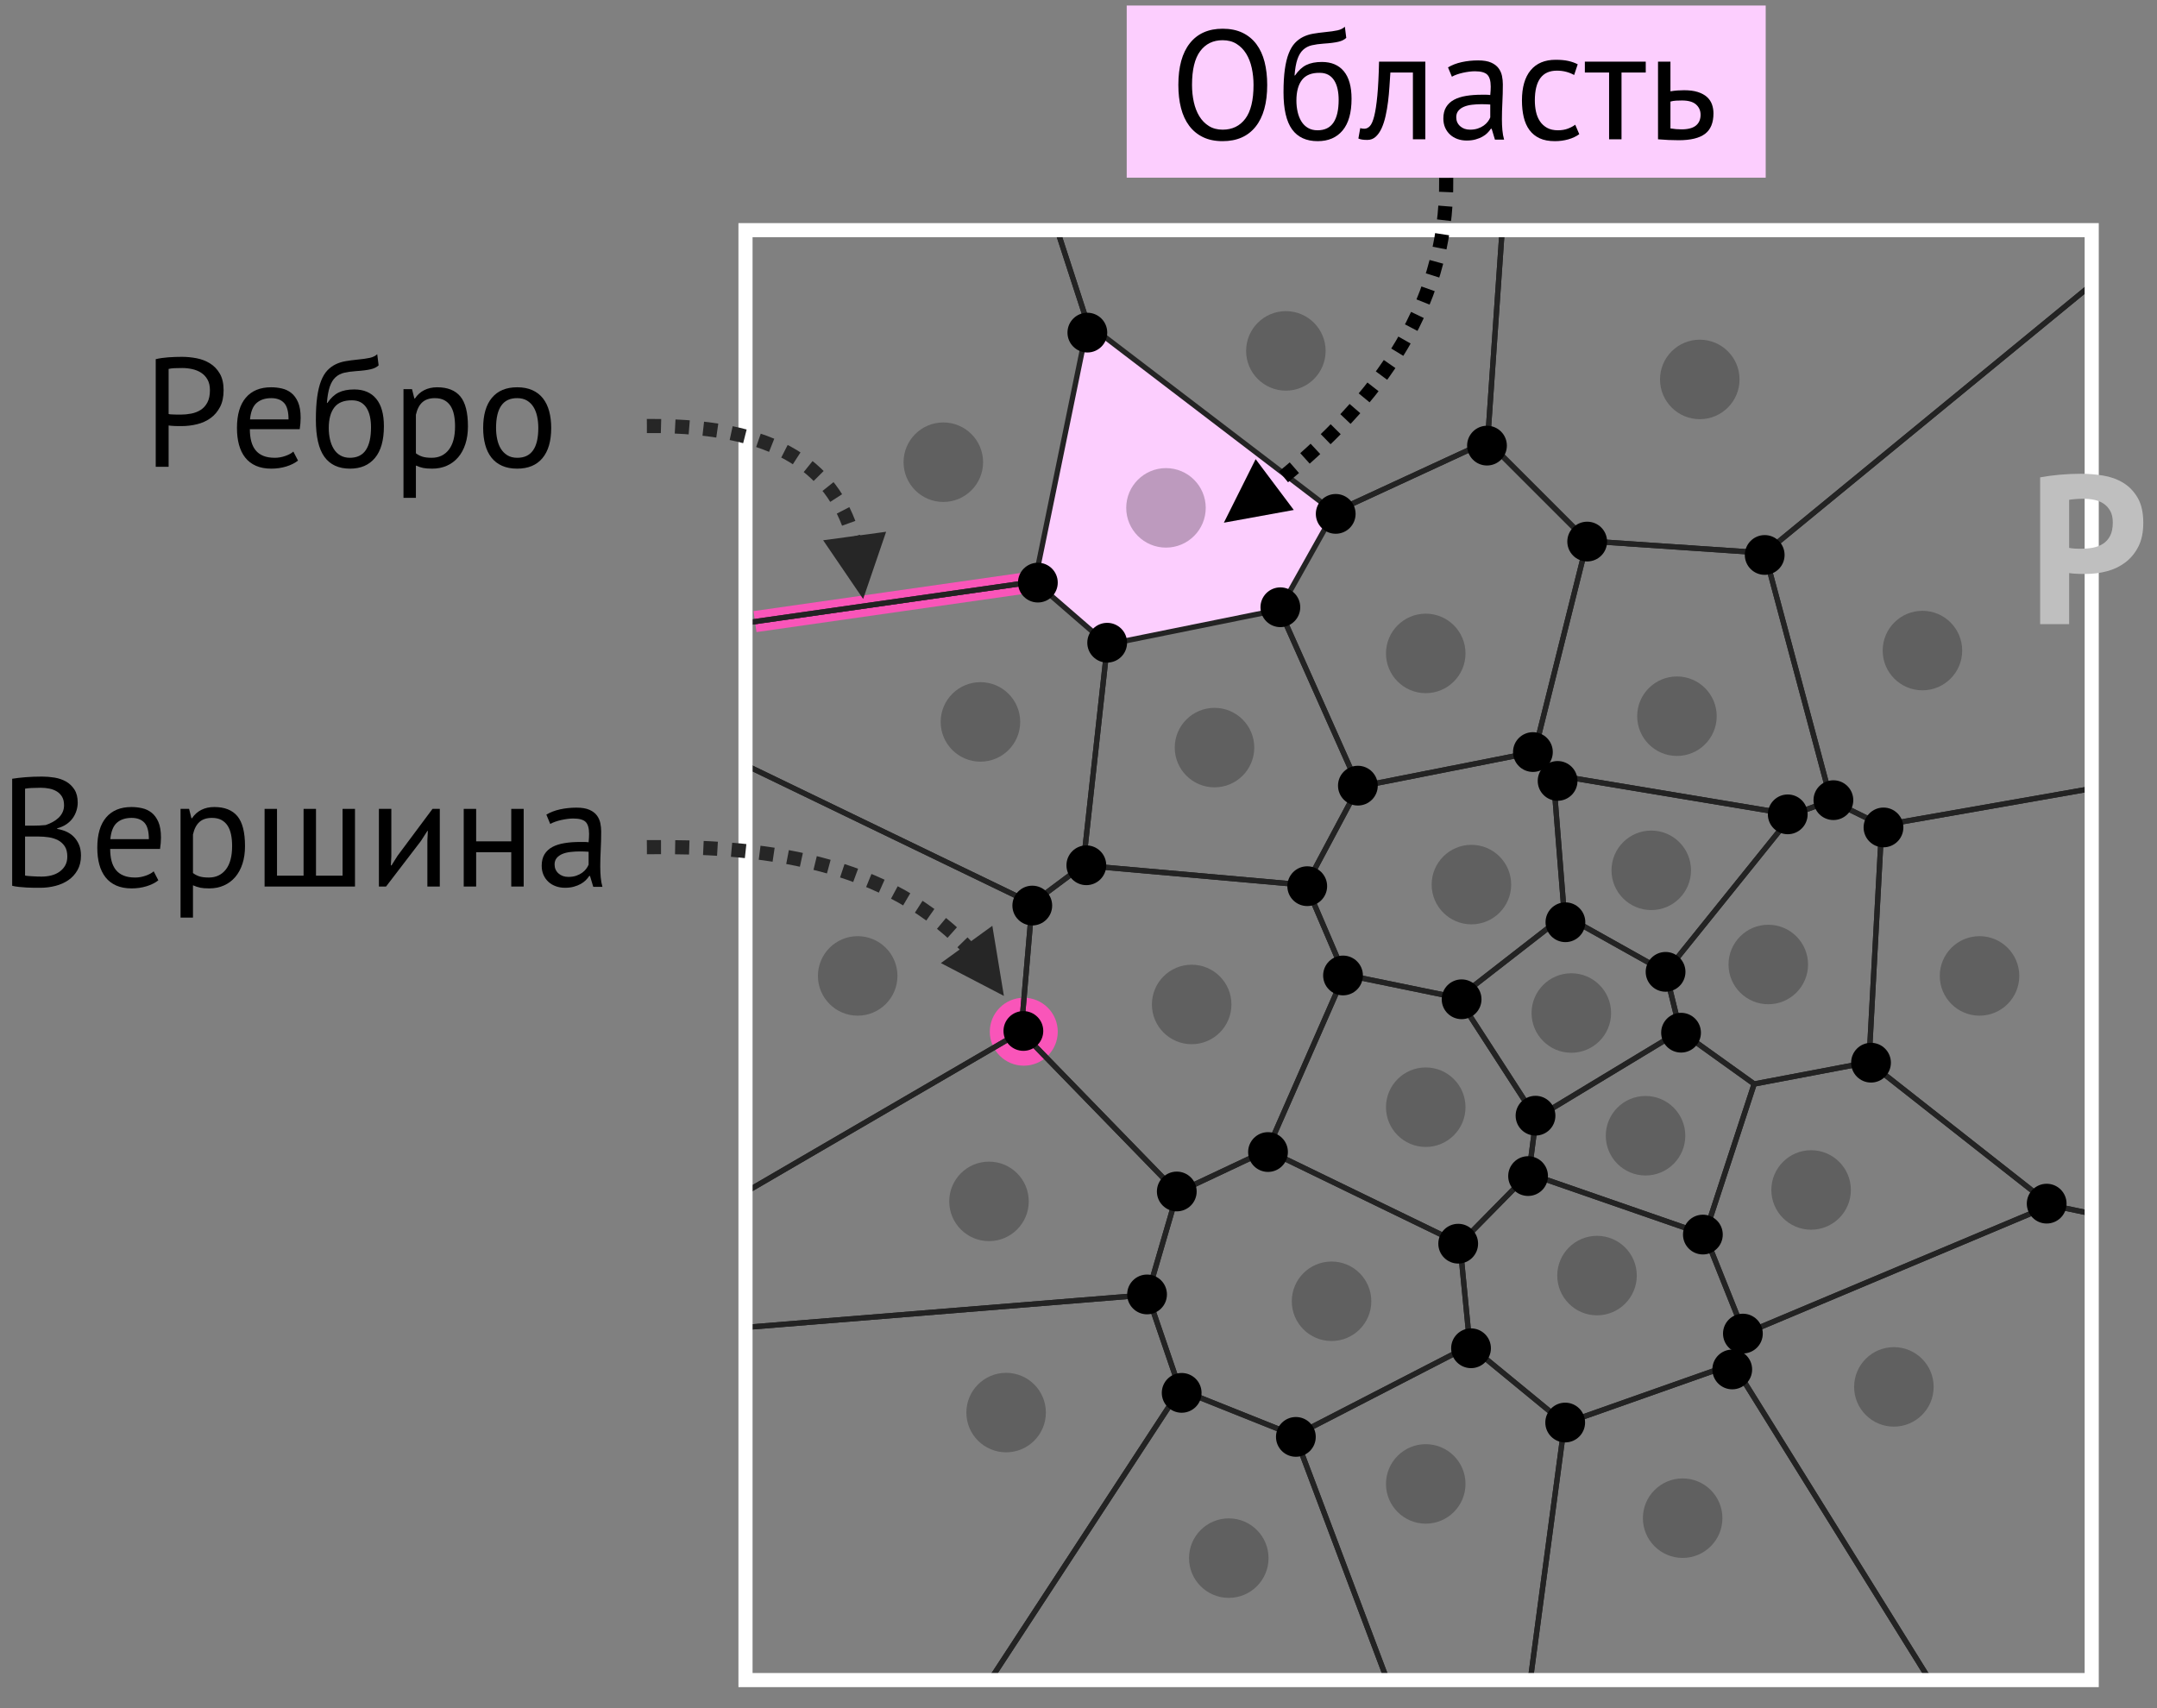 <?xml version="1.0" encoding="UTF-8" standalone="no"?>
<!DOCTYPE svg PUBLIC "-//W3C//DTD SVG 1.1//EN" "http://www.w3.org/Graphics/SVG/1.1/DTD/svg11.dtd">
<svg width="100%" height="100%" viewBox="0 0 611 484" version="1.1" xmlns="http://www.w3.org/2000/svg" xmlns:xlink="http://www.w3.org/1999/xlink" xml:space="preserve" xmlns:serif="http://www.serif.com/" style="fill-rule:evenodd;clip-rule:evenodd;stroke-miterlimit:10;">
    <rect x="0" y="0" width="611" height="484" fill="#808080" stroke="none"/>
    <rect id="TIN-details" serif:id="TIN details" x="-219" y="-21" width="927" height="553.306" style="fill:none;"/>
    <path d="M313.68,182.599L293.13,164.789L308.112,91.756L377.953,145.09L362.464,172.726L313.68,182.599Z" style="fill:rgb(252,206,254);fill-rule:nonzero;"/>
    <path d="M299.624,292.308C299.624,297.62 295.311,301.933 289.999,301.933C284.686,301.933 280.373,297.62 280.373,292.308C280.373,286.995 284.686,282.682 289.999,282.682C295.311,282.682 299.624,286.995 299.624,292.308Z" style="fill:rgb(249,85,185);"/>
    <path d="M213.871,176.112L293.13,164.789" style="fill:none;stroke:rgb(249,85,185);stroke-width:6px;"/>
    <g id="Voronoy">
        <path d="M211.174,176.497L211.174,65.212L299.485,65.212L308.112,91.756L293.13,164.789L211.174,176.497Z" style="fill:none;fill-rule:nonzero;stroke:rgb(35,35,35);stroke-width:1.5px;stroke-linecap:square;stroke-linejoin:bevel;"/>
        <path d="M377.953,145.09L308.112,91.756L299.485,65.212L425.501,65.212L421.377,125.017L377.953,145.09Z" style="fill:none;fill-rule:nonzero;stroke:rgb(35,35,35);stroke-width:1.5px;stroke-linecap:square;stroke-linejoin:bevel;"/>
        <path d="M499.908,156.676L449.628,153.268L421.377,125.017L425.501,65.212L592.506,65.212L592.506,80.648L499.908,156.676Z" style="fill:none;fill-rule:nonzero;stroke:rgb(35,35,35);stroke-width:1.5px;stroke-linecap:square;stroke-linejoin:bevel;"/>
        <path d="M533.028,233.848L518.661,226.795L499.908,156.676L592.506,80.648L592.506,223.414L533.028,233.848Z" style="fill:none;fill-rule:nonzero;stroke:rgb(35,35,35);stroke-width:1.5px;stroke-linecap:square;stroke-linejoin:bevel;"/>
        <path d="M592.506,343.863L580.887,341.442L529.402,300.94L533.028,233.848L592.506,223.414L592.506,343.863Z" style="fill:none;fill-rule:nonzero;stroke:rgb(35,35,35);stroke-width:1.5px;stroke-linecap:square;stroke-linejoin:bevel;"/>
        <path d="M546.412,475.653L490.95,386.431L494.15,377.897L580.887,341.442L592.506,343.863L592.506,475.653L546.412,475.653Z" style="fill:none;fill-rule:nonzero;stroke:rgb(35,35,35);stroke-width:1.5px;stroke-linecap:square;stroke-linejoin:bevel;"/>
        <path d="M211.174,475.653L211.174,376.083L325.069,366.848L334.261,393.718L280.688,475.653L211.174,475.653Z" style="fill:none;fill-rule:nonzero;stroke:rgb(35,35,35);stroke-width:1.5px;stroke-linecap:square;stroke-linejoin:bevel;"/>
        <path d="M211.174,337.769L211.174,216.762L292.353,255.983L289.249,292.308L211.174,337.769Z" style="fill:none;fill-rule:nonzero;stroke:rgb(35,35,35);stroke-width:1.5px;stroke-linecap:square;stroke-linejoin:bevel;"/>
        <path d="M292.353,255.983L211.174,216.762L211.174,176.497L293.13,164.789L313.68,182.599L306.812,245.176L292.353,255.983Z" style="fill:none;fill-rule:nonzero;stroke:rgb(35,35,35);stroke-width:1.5px;stroke-linecap:square;stroke-linejoin:bevel;"/>
        <path d="M384.843,222.909L362.464,172.726L377.953,145.09L421.377,125.017L449.628,153.268L434.679,213.065L384.843,222.909Z" style="fill:none;fill-rule:nonzero;stroke:rgb(35,35,35);stroke-width:1.5px;stroke-linecap:square;stroke-linejoin:bevel;"/>
        <path d="M507.748,230.809L439.961,219.511L434.679,213.065L449.628,153.268L499.908,156.676L518.661,226.795L507.748,230.809Z" style="fill:none;fill-rule:nonzero;stroke:rgb(35,35,35);stroke-width:1.5px;stroke-linecap:square;stroke-linejoin:bevel;"/>
        <path d="M496.893,307.113L475.944,292.099L471.836,275.427L507.748,230.809L518.661,226.795L533.028,233.848L529.402,300.94L496.893,307.113Z" style="fill:none;fill-rule:nonzero;stroke:rgb(35,35,35);stroke-width:1.5px;stroke-linecap:square;stroke-linejoin:bevel;"/>
        <path d="M413.073,282.72L380.822,276.104L369.973,250.79L384.843,222.909L434.679,213.065L439.961,219.511L443.123,259.347L413.073,282.72Z" style="fill:none;fill-rule:nonzero;stroke:rgb(35,35,35);stroke-width:1.5px;stroke-linecap:square;stroke-linejoin:bevel;"/>
        <path d="M369.973,250.79L306.812,245.176L313.68,182.599L362.464,172.726L384.843,222.909L369.973,250.79Z" style="fill:none;fill-rule:nonzero;stroke:rgb(35,35,35);stroke-width:1.5px;stroke-linecap:square;stroke-linejoin:bevel;"/>
        <path d="M333.522,337.865L289.249,292.308L292.353,255.983L306.812,245.176L369.973,250.79L380.822,276.104L358.971,325.874L333.522,337.865Z" style="fill:none;fill-rule:nonzero;stroke:rgb(35,35,35);stroke-width:1.5px;stroke-linecap:square;stroke-linejoin:bevel;"/>
        <path d="M366.853,406.755L334.261,393.718L325.069,366.848L333.522,337.865L358.971,325.874L413.551,352.361L416.345,381.235L366.853,406.755Z" style="fill:none;fill-rule:nonzero;stroke:rgb(35,35,35);stroke-width:1.5px;stroke-linecap:square;stroke-linejoin:bevel;"/>
        <path d="M443.18,403.291L416.345,381.235L413.551,352.361L433.074,332.507L482.91,349.797L494.15,377.897L490.95,386.431L443.18,403.291Z" style="fill:none;fill-rule:nonzero;stroke:rgb(35,35,35);stroke-width:1.5px;stroke-linecap:square;stroke-linejoin:bevel;"/>
        <path d="M482.91,349.797L433.074,332.507L435.116,316.786L475.944,292.099L496.893,307.113L482.91,349.797Z" style="fill:none;fill-rule:nonzero;stroke:rgb(35,35,35);stroke-width:1.5px;stroke-linecap:square;stroke-linejoin:bevel;"/>
        <path d="M494.15,377.897L482.91,349.797L496.893,307.113L529.402,300.94L580.887,341.442L494.15,377.897Z" style="fill:none;fill-rule:nonzero;stroke:rgb(35,35,35);stroke-width:1.5px;stroke-linecap:square;stroke-linejoin:bevel;"/>
        <path d="M211.174,376.083L211.174,337.769L289.249,292.308L333.522,337.865L325.069,366.848L211.174,376.083Z" style="fill:none;fill-rule:nonzero;stroke:rgb(35,35,35);stroke-width:1.5px;stroke-linecap:square;stroke-linejoin:bevel;"/>
        <path d="M413.551,352.361L358.971,325.874L380.822,276.104L413.073,282.72L435.116,316.786L433.074,332.507L413.551,352.361Z" style="fill:none;fill-rule:nonzero;stroke:rgb(35,35,35);stroke-width:1.5px;stroke-linecap:square;stroke-linejoin:bevel;"/>
        <path d="M435.116,316.786L413.073,282.72L443.123,259.347L471.836,275.427L475.944,292.099L435.116,316.786Z" style="fill:none;fill-rule:nonzero;stroke:rgb(35,35,35);stroke-width:1.5px;stroke-linecap:square;stroke-linejoin:bevel;"/>
        <path d="M471.836,275.427L443.123,259.347L439.961,219.511L507.748,230.809L471.836,275.427Z" style="fill:none;fill-rule:nonzero;stroke:rgb(35,35,35);stroke-width:1.5px;stroke-linecap:square;stroke-linejoin:bevel;"/>
        <path d="M433.532,475.653L443.18,403.291L490.95,386.431L546.412,475.653L433.532,475.653Z" style="fill:none;fill-rule:nonzero;stroke:rgb(35,35,35);stroke-width:1.5px;stroke-linecap:square;stroke-linejoin:bevel;"/>
        <path d="M280.688,475.653L334.261,393.718L366.853,406.755L392.814,475.653L280.688,475.653Z" style="fill:none;fill-rule:nonzero;stroke:rgb(35,35,35);stroke-width:1.5px;stroke-linecap:square;stroke-linejoin:bevel;"/>
        <path d="M392.814,475.653L366.853,406.755L416.345,381.235L443.18,403.291L433.532,475.653L392.814,475.653Z" style="fill:none;fill-rule:nonzero;stroke:rgb(35,35,35);stroke-width:1.5px;stroke-linecap:square;stroke-linejoin:bevel;"/>
    </g>
    <rect x="211.174" y="65.212" width="381.332" height="410.788" style="fill:none;stroke:white;stroke-width:4px;"/>
    <g id="Inner-TIN-dots" serif:id="Inner TIN dots" opacity="0.25">
        <path d="M288.982,204.532C288.982,210.747 283.936,215.793 277.721,215.793C271.506,215.793 266.461,210.747 266.461,204.532C266.461,198.317 271.506,193.272 277.721,193.272C283.936,193.272 288.982,198.317 288.982,204.532Z"/>
        <path d="M341.54,143.888C341.54,150.103 336.495,155.149 330.28,155.149C324.065,155.149 319.019,150.103 319.019,143.888C319.019,137.673 324.065,132.627 330.28,132.627C336.495,132.627 341.54,137.673 341.54,143.888Z"/>
        <path d="M415.122,185.126C415.122,191.341 410.077,196.387 403.862,196.387C397.647,196.387 392.601,191.341 392.601,185.126C392.601,178.911 397.647,173.865 403.862,173.865C410.077,173.865 415.122,178.911 415.122,185.126Z"/>
        <path d="M486.278,202.915C486.278,209.13 481.233,214.176 475.018,214.176C468.803,214.176 463.757,209.13 463.757,202.915C463.757,196.7 468.803,191.655 475.018,191.655C481.233,191.655 486.278,196.7 486.278,202.915Z"/>
        <path d="M512.153,273.263C512.153,279.478 507.108,284.523 500.893,284.523C494.678,284.523 489.632,279.478 489.632,273.263C489.632,267.048 494.678,262.002 500.893,262.002C507.108,262.002 512.153,267.048 512.153,273.263Z"/>
        <path d="M428.06,250.622C428.06,256.837 423.014,261.883 416.799,261.883C410.584,261.883 405.538,256.837 405.538,250.622C405.538,244.407 410.584,239.361 416.799,239.361C423.014,239.361 428.06,244.407 428.06,250.622Z"/>
        <path d="M355.287,211.81C355.287,218.025 350.241,223.07 344.026,223.07C337.811,223.07 332.765,218.025 332.765,211.81C332.765,205.595 337.811,200.549 344.026,200.549C350.241,200.549 355.287,205.595 355.287,211.81Z"/>
        <path d="M348.818,284.583C348.818,290.798 343.772,295.844 337.557,295.844C331.342,295.844 326.296,290.798 326.296,284.583C326.296,278.368 331.342,273.322 337.557,273.322C343.772,273.322 348.818,278.368 348.818,284.583Z"/>
        <path d="M388.439,368.676C388.439,374.891 383.393,379.937 377.178,379.937C370.963,379.937 365.917,374.891 365.917,368.676C365.917,362.462 370.963,357.416 377.178,357.416C383.393,357.416 388.439,362.462 388.439,368.676Z"/>
        <path d="M463.638,361.399C463.638,367.614 458.592,372.66 452.377,372.66C446.162,372.66 441.116,367.614 441.116,361.399C441.116,355.184 446.162,350.138 452.377,350.138C458.592,350.138 463.638,355.184 463.638,361.399Z"/>
        <path d="M477.384,321.778C477.384,327.993 472.338,333.039 466.123,333.039C459.908,333.039 454.863,327.993 454.863,321.778C454.863,315.563 459.908,310.517 466.123,310.517C472.338,310.517 477.384,315.563 477.384,321.778Z"/>
        <path d="M524.282,337.141C524.282,343.356 519.236,348.402 513.022,348.402C506.807,348.402 501.761,343.356 501.761,337.141C501.761,330.926 506.807,325.881 513.022,325.881C519.236,325.881 524.282,330.926 524.282,337.141Z"/>
        <path d="M291.408,340.376C291.408,346.591 286.362,351.636 280.147,351.636C273.932,351.636 268.886,346.591 268.886,340.376C268.886,334.161 273.932,329.115 280.147,329.115C286.362,329.115 291.408,334.161 291.408,340.376Z"/>
        <path d="M415.122,313.692C415.122,319.907 410.077,324.953 403.862,324.953C397.647,324.953 392.601,319.907 392.601,313.692C392.601,307.477 397.647,302.432 403.862,302.432C410.077,302.432 415.122,307.477 415.122,313.692Z"/>
        <path d="M456.361,287.009C456.361,293.224 451.315,298.269 445.1,298.269C438.885,298.269 433.839,293.224 433.839,287.009C433.839,280.794 438.885,275.748 445.1,275.748C451.315,275.748 456.361,280.794 456.361,287.009Z"/>
        <path d="M479.001,246.579C479.001,252.794 473.955,257.84 467.74,257.84C461.525,257.84 456.48,252.794 456.48,246.579C456.48,240.364 461.525,235.318 467.74,235.318C473.955,235.318 479.001,240.364 479.001,246.579Z"/>
        <path d="M415.122,420.426C415.122,426.641 410.077,431.687 403.862,431.687C397.647,431.687 392.601,426.641 392.601,420.426C392.601,414.211 397.647,409.166 403.862,409.166C410.077,409.166 415.122,414.211 415.122,420.426Z"/>
    </g>
    <g id="Outer-TIN-dots" serif:id="Outer TIN dots" opacity="0.25">
        <path d="M278.47,130.951C278.47,137.165 273.425,142.211 267.21,142.211C260.995,142.211 255.949,137.165 255.949,130.951C255.949,124.736 260.995,119.69 267.21,119.69C273.425,119.69 278.47,124.736 278.47,130.951Z"/>
        <path d="M375.501,99.415C375.501,105.63 370.456,110.676 364.241,110.676C358.026,110.676 352.98,105.63 352.98,99.415C352.98,93.201 358.026,88.155 364.241,88.155C370.456,88.155 375.501,93.201 375.501,99.415Z"/>
        <path d="M492.747,107.501C492.747,113.716 487.701,118.762 481.486,118.762C475.272,118.762 470.226,113.716 470.226,107.501C470.226,101.286 475.272,96.241 481.486,96.241C487.701,96.241 492.747,101.286 492.747,107.501Z"/>
        <path d="M555.817,184.318C555.817,190.533 550.772,195.578 544.557,195.578C538.342,195.578 533.296,190.533 533.296,184.318C533.296,178.103 538.342,173.057 544.557,173.057C550.772,173.057 555.817,178.103 555.817,184.318Z"/>
        <path d="M571.989,276.497C571.989,282.712 566.943,287.758 560.728,287.758C554.514,287.758 549.468,282.712 549.468,276.497C549.468,270.282 554.514,265.236 560.728,265.236C566.943,265.236 571.989,270.282 571.989,276.497Z"/>
        <path d="M254.213,276.497C254.213,282.712 249.167,287.758 242.952,287.758C236.737,287.758 231.691,282.712 231.691,276.497C231.691,270.282 236.737,265.236 242.952,265.236C249.167,265.236 254.213,270.282 254.213,276.497Z"/>
        <path d="M547.731,392.934C547.731,399.149 542.686,404.195 536.471,404.195C530.256,404.195 525.21,399.149 525.21,392.934C525.21,386.719 530.256,381.674 536.471,381.674C542.686,381.674 547.731,386.719 547.731,392.934Z"/>
        <path d="M487.896,430.129C487.896,436.344 482.85,441.39 476.635,441.39C470.42,441.39 465.374,436.344 465.374,430.129C465.374,423.915 470.42,418.869 476.635,418.869C482.85,418.869 487.896,423.915 487.896,430.129Z"/>
        <path d="M359.33,441.45C359.33,447.665 354.284,452.71 348.069,452.71C341.854,452.71 336.808,447.665 336.808,441.45C336.808,435.235 341.854,430.189 348.069,430.189C354.284,430.189 359.33,435.235 359.33,441.45Z"/>
        <path d="M296.259,400.212C296.259,406.427 291.214,411.472 284.999,411.472C278.784,411.472 273.738,406.427 273.738,400.212C273.738,393.997 278.784,388.951 284.999,388.951C291.214,388.951 296.259,393.997 296.259,400.212Z"/>
    </g>
    <g id="Voronoy-Points" serif:id="Voronoy Points">
        <path d="M298.041,256.566C298.041,259.675 295.517,262.199 292.408,262.199C289.299,262.199 286.775,259.675 286.775,256.566C286.775,253.457 289.299,250.933 292.408,250.933C295.517,250.933 298.041,253.457 298.041,256.566Z"/>
        <path d="M295.518,292.096C295.518,295.204 292.994,297.728 289.885,297.728C286.777,297.728 284.253,295.204 284.253,292.096C284.253,288.987 286.777,286.463 289.885,286.463C292.994,286.463 295.518,288.987 295.518,292.096Z"/>
        <path d="M313.354,245.148C313.354,248.256 310.83,250.78 307.721,250.78C304.612,250.78 302.088,248.256 302.088,245.148C302.088,242.039 304.612,239.515 307.721,239.515C310.83,239.515 313.354,242.039 313.354,245.148Z"/>
        <path d="M375.927,251.073C375.927,254.182 373.403,256.706 370.294,256.706C367.185,256.706 364.662,254.182 364.662,251.073C364.662,247.964 367.185,245.44 370.294,245.44C373.403,245.44 375.927,247.964 375.927,251.073Z"/>
        <path d="M386.063,276.372C386.063,279.48 383.539,282.004 380.43,282.004C377.321,282.004 374.797,279.48 374.797,276.372C374.797,273.263 377.321,270.739 380.43,270.739C383.539,270.739 386.063,273.263 386.063,276.372Z"/>
        <path d="M419.653,283.117C419.653,286.226 417.129,288.749 414.02,288.749C410.911,288.749 408.387,286.226 408.387,283.117C408.387,280.008 410.911,277.484 414.02,277.484C417.129,277.484 419.653,280.008 419.653,283.117Z"/>
        <path d="M449.061,261.291C449.061,264.4 446.537,266.923 443.428,266.923C440.319,266.923 437.795,264.4 437.795,261.291C437.795,258.182 440.319,255.658 443.428,255.658C446.537,255.658 449.061,258.182 449.061,261.291Z"/>
        <path d="M338.972,337.57C338.972,340.679 336.448,343.203 333.34,343.203C330.231,343.203 327.707,340.679 327.707,337.57C327.707,334.462 330.231,331.938 333.34,331.938C336.448,331.938 338.972,334.462 338.972,337.57Z"/>
        <path d="M364.817,326.396C364.817,329.505 362.293,332.028 359.184,332.028C356.075,332.028 353.551,329.505 353.551,326.396C353.551,323.287 356.075,320.763 359.184,320.763C362.293,320.763 364.817,323.287 364.817,326.396Z"/>
        <path d="M418.687,352.361C418.687,355.47 416.163,357.994 413.055,357.994C409.946,357.994 407.422,355.47 407.422,352.361C407.422,349.252 409.946,346.729 413.055,346.729C416.163,346.729 418.687,349.252 418.687,352.361Z"/>
        <path d="M438.484,333.207C438.484,336.315 435.96,338.839 432.852,338.839C429.743,338.839 427.219,336.315 427.219,333.207C427.219,330.098 429.743,327.574 432.852,327.574C435.96,327.574 438.484,330.098 438.484,333.207Z"/>
        <path d="M440.588,316.099C440.588,319.208 438.064,321.732 434.956,321.732C431.847,321.732 429.323,319.208 429.323,316.099C429.323,312.991 431.847,310.467 434.956,310.467C438.064,310.467 440.588,312.991 440.588,316.099Z"/>
        <path d="M481.812,292.583C481.812,295.691 479.288,298.215 476.179,298.215C473.071,298.215 470.547,295.691 470.547,292.583C470.547,289.474 473.071,286.95 476.179,286.95C479.288,286.95 481.812,289.474 481.812,292.583Z"/>
        <path d="M477.43,275.345C477.43,278.453 474.906,280.977 471.797,280.977C468.688,280.977 466.165,278.453 466.165,275.345C466.165,272.236 468.688,269.712 471.797,269.712C474.906,269.712 477.43,272.236 477.43,275.345Z"/>
        <path d="M512.036,230.721C512.036,233.83 509.512,236.354 506.404,236.354C503.295,236.354 500.771,233.83 500.771,230.721C500.771,227.613 503.295,225.089 506.404,225.089C509.512,225.089 512.036,227.613 512.036,230.721Z"/>
        <path d="M524.968,226.702C524.968,229.81 522.444,232.334 519.335,232.334C516.226,232.334 513.702,229.81 513.702,226.702C513.702,223.593 516.226,221.069 519.335,221.069C522.444,221.069 524.968,223.593 524.968,226.702Z"/>
        <path d="M539.154,234.431C539.154,237.54 536.63,240.064 533.522,240.064C530.413,240.064 527.889,237.54 527.889,234.431C527.889,231.323 530.413,228.799 533.522,228.799C536.63,228.799 539.154,231.323 539.154,234.431Z"/>
        <path d="M535.623,301.079C535.623,304.188 533.099,306.712 529.99,306.712C526.882,306.712 524.358,304.188 524.358,301.079C524.358,297.97 526.882,295.446 529.99,295.446C533.099,295.446 535.623,297.97 535.623,301.079Z"/>
        <path d="M446.849,221.249C446.849,224.358 444.325,226.882 441.216,226.882C438.107,226.882 435.583,224.358 435.583,221.249C435.583,218.141 438.107,215.617 441.216,215.617C444.325,215.617 446.849,218.141 446.849,221.249Z"/>
        <path d="M439.85,213.073C439.85,216.182 437.326,218.706 434.218,218.706C431.109,218.706 428.585,216.182 428.585,213.073C428.585,209.964 431.109,207.441 434.218,207.441C437.326,207.441 439.85,209.964 439.85,213.073Z"/>
        <path d="M390.275,222.591C390.275,225.7 387.751,228.224 384.642,228.224C381.534,228.224 379.01,225.7 379.01,222.591C379.01,219.482 381.534,216.958 384.642,216.958C387.751,216.958 390.275,219.482 390.275,222.591Z"/>
        <path d="M426.842,126.255C426.842,129.364 424.318,131.888 421.209,131.888C418.101,131.888 415.577,129.364 415.577,126.255C415.577,123.146 418.101,120.622 421.209,120.622C424.318,120.622 426.842,123.146 426.842,126.255Z"/>
        <path d="M455.227,153.438C455.227,156.547 452.703,159.071 449.595,159.071C446.486,159.071 443.962,156.547 443.962,153.438C443.962,150.329 446.486,147.805 449.595,147.805C452.703,147.805 455.227,150.329 455.227,153.438Z"/>
        <path d="M505.509,157.233C505.509,160.341 502.985,162.865 499.876,162.865C496.767,162.865 494.244,160.341 494.244,157.233C494.244,154.124 496.767,151.6 499.876,151.6C502.985,151.6 505.509,154.124 505.509,157.233Z"/>
        <path d="M487.997,349.78C487.997,352.889 485.474,355.413 482.365,355.413C479.256,355.413 476.732,352.889 476.732,349.78C476.732,346.672 479.256,344.148 482.365,344.148C485.474,344.148 487.997,346.672 487.997,349.78Z"/>
        <path d="M499.332,377.833C499.332,380.942 496.808,383.466 493.699,383.466C490.591,383.466 488.067,380.942 488.067,377.833C488.067,374.725 490.591,372.201 493.699,372.201C496.808,372.201 499.332,374.725 499.332,377.833Z"/>
        <path d="M585.384,341.018C585.384,344.126 582.86,346.65 579.751,346.65C576.643,346.65 574.119,344.126 574.119,341.018C574.119,337.909 576.643,335.385 579.751,335.385C582.86,335.385 585.384,337.909 585.384,341.018Z"/>
        <path d="M299.624,165.064C299.624,168.173 297.1,170.697 293.992,170.697C290.883,170.697 288.359,168.173 288.359,165.064C288.359,161.955 290.883,159.432 293.992,159.432C297.1,159.432 299.624,161.955 299.624,165.064Z"/>
        <path d="M319.257,182.097C319.257,185.206 316.733,187.73 313.624,187.73C310.515,187.73 307.991,185.206 307.991,182.097C307.991,178.988 310.515,176.464 313.624,176.464C316.733,176.464 319.257,178.988 319.257,182.097Z"/>
        <path d="M368.313,172.049C368.313,175.157 365.789,177.681 362.681,177.681C359.572,177.681 357.048,175.157 357.048,172.049C357.048,168.94 359.572,166.416 362.681,166.416C365.789,166.416 368.313,168.94 368.313,172.049Z"/>
        <path d="M383.992,145.593C383.992,148.702 381.468,151.226 378.359,151.226C375.25,151.226 372.726,148.702 372.726,145.593C372.726,142.484 375.25,139.96 378.359,139.96C381.468,139.96 383.992,142.484 383.992,145.593Z"/>
        <path d="M313.643,94.235C313.643,97.343 311.119,99.867 308.011,99.867C304.902,99.867 302.378,97.343 302.378,94.235C302.378,91.126 304.902,88.602 308.011,88.602C311.119,88.602 313.643,91.126 313.643,94.235Z"/>
        <path d="M330.551,366.74C330.551,369.849 328.027,372.373 324.918,372.373C321.809,372.373 319.286,369.849 319.286,366.74C319.286,363.631 321.809,361.107 324.918,361.107C328.027,361.107 330.551,363.631 330.551,366.74Z"/>
        <path d="M340.357,394.626C340.357,397.735 337.833,400.259 334.725,400.259C331.616,400.259 329.092,397.735 329.092,394.626C329.092,391.518 331.616,388.994 334.725,388.994C337.833,388.994 340.357,391.518 340.357,394.626Z"/>
        <path d="M372.706,407.102C372.706,410.211 370.182,412.735 367.073,412.735C363.965,412.735 361.441,410.211 361.441,407.102C361.441,403.993 363.965,401.469 367.073,401.469C370.182,401.469 372.706,403.993 372.706,407.102Z"/>
        <path d="M422.321,381.991C422.321,385.1 419.797,387.624 416.688,387.624C413.58,387.624 411.056,385.1 411.056,381.991C411.056,378.882 413.58,376.358 416.688,376.358C419.797,376.358 422.321,378.882 422.321,381.991Z"/>
        <path d="M448.996,403.034C448.996,406.143 446.472,408.667 443.363,408.667C440.255,408.667 437.731,406.143 437.731,403.034C437.731,399.925 440.255,397.402 443.363,397.402C446.472,397.402 448.996,399.925 448.996,403.034Z"/>
        <path d="M496.316,387.992C496.316,391.101 493.792,393.625 490.683,393.625C487.574,393.625 485.051,391.101 485.051,387.992C485.051,384.883 487.574,382.359 490.683,382.359C493.792,382.359 496.316,384.883 496.316,387.992Z"/>
    </g>
    <g id="Voronoy-Labels" serif:id="Voronoy Labels">
        <rect x="319.157" y="1.566" width="181" height="48.774" style="fill:rgb(252,206,254);"/>
        <path d="M251.007,150.658L244.5,169.701L233.17,153.069L251.007,150.658Z" style="fill:rgb(38,38,38);"/>
        <path d="M183.242,120.701C224.232,120.306 237.977,135.475 242.571,155.431" style="fill:none;stroke:rgb(38,38,38);stroke-width:4px;stroke-linejoin:round;stroke-miterlimit:1.5;stroke-dasharray:4,4;"/>
        <path d="M281.093,262.301L284.366,282.157L266.517,272.862L281.093,262.301Z" style="fill:rgb(38,38,38);"/>
        <path d="M183.242,240.019C213.586,239.696 251.667,242.792 275.917,270.496" style="fill:none;stroke:rgb(38,38,38);stroke-width:4px;stroke-linejoin:round;stroke-miterlimit:1.5;stroke-dasharray:4,4;"/>
        <path d="M366.48,144.486L346.68,148.09L355.677,130.088L366.48,144.486Z"/>
        <path d="M409.657,50.414C410.129,88.652 388.472,115.64 358.199,139.447" style="fill:none;stroke:black;stroke-width:4px;stroke-miterlimit:1;stroke-dasharray:4,4;"/>
        <path d="M44.111,101.759C45.226,101.495 46.429,101.319 47.719,101.231C49.01,101.143 50.286,101.099 51.547,101.099C52.897,101.099 54.268,101.231 55.661,101.495C57.055,101.759 58.323,102.243 59.467,102.947C60.611,103.651 61.543,104.619 62.261,105.851C62.98,107.083 63.339,108.653 63.339,110.559C63.339,112.437 63.002,114.021 62.327,115.311C61.653,116.602 60.758,117.651 59.643,118.457C58.529,119.264 57.253,119.843 55.815,120.195C54.378,120.547 52.897,120.723 51.371,120.723L50.645,120.723C50.308,120.723 49.956,120.716 49.589,120.701C49.223,120.687 48.863,120.665 48.511,120.635C48.159,120.606 47.91,120.577 47.763,120.547L47.763,132.251L44.111,132.251L44.111,101.759ZM51.635,104.267C50.873,104.267 50.139,104.282 49.435,104.311C48.731,104.341 48.174,104.414 47.763,104.531L47.763,117.291C47.91,117.35 48.145,117.387 48.467,117.401C48.79,117.416 49.127,117.431 49.479,117.445C49.831,117.46 50.169,117.467 50.491,117.467L51.195,117.467C52.193,117.467 53.183,117.372 54.165,117.181C55.148,116.991 56.035,116.646 56.827,116.147C57.619,115.649 58.257,114.945 58.741,114.035C59.225,113.126 59.467,111.967 59.467,110.559C59.467,109.357 59.24,108.352 58.785,107.545C58.331,106.739 57.729,106.093 56.981,105.609C56.233,105.125 55.39,104.781 54.451,104.575C53.513,104.37 52.574,104.267 51.635,104.267Z" style="fill-rule:nonzero;"/>
        <path d="M84.415,130.491C83.535,131.195 82.428,131.753 81.093,132.163C79.759,132.574 78.343,132.779 76.847,132.779C75.175,132.779 73.723,132.508 72.491,131.965C71.259,131.423 70.247,130.645 69.455,129.633C68.663,128.621 68.077,127.411 67.695,126.003C67.314,124.595 67.123,123.011 67.123,121.251C67.123,117.497 67.959,114.637 69.631,112.671C71.303,110.706 73.694,109.723 76.803,109.723C77.801,109.723 78.798,109.833 79.795,110.053C80.793,110.273 81.687,110.691 82.479,111.307C83.271,111.923 83.917,112.796 84.415,113.925C84.914,115.055 85.163,116.543 85.163,118.391C85.163,119.359 85.075,120.43 84.899,121.603L70.775,121.603C70.775,122.894 70.907,124.038 71.171,125.035C71.435,126.033 71.846,126.876 72.403,127.565C72.961,128.255 73.687,128.783 74.581,129.149C75.476,129.516 76.569,129.699 77.859,129.699C78.857,129.699 79.854,129.523 80.851,129.171C81.849,128.819 82.597,128.409 83.095,127.939L84.415,130.491ZM76.847,112.803C75.117,112.803 73.731,113.258 72.689,114.167C71.648,115.077 71.025,116.631 70.819,118.831L81.731,118.831C81.731,116.602 81.306,115.04 80.455,114.145C79.605,113.251 78.402,112.803 76.847,112.803Z" style="fill-rule:nonzero;"/>
        <path d="M92.731,114.167C93.699,112.759 94.77,111.769 95.943,111.197C97.117,110.625 98.583,110.339 100.343,110.339C103.042,110.339 105.117,111.219 106.569,112.979C108.021,114.739 108.747,117.335 108.747,120.767C108.747,124.727 107.904,127.719 106.217,129.743C104.531,131.767 102.177,132.779 99.155,132.779C95.929,132.779 93.509,131.665 91.895,129.435C90.282,127.206 89.475,123.701 89.475,118.919C89.475,116.397 89.6,114.241 89.849,112.451C90.099,110.662 90.465,109.151 90.949,107.919C91.433,106.687 92.02,105.705 92.709,104.971C93.399,104.238 94.176,103.659 95.041,103.233C95.907,102.808 96.853,102.507 97.879,102.331C98.906,102.155 100.006,102.009 101.179,101.891C102.705,101.745 103.9,101.576 104.765,101.385C105.631,101.195 106.327,100.85 106.855,100.351L107.251,103.519C106.958,103.783 106.635,104.003 106.283,104.179C105.931,104.355 105.506,104.502 105.007,104.619C104.509,104.737 103.915,104.839 103.225,104.927C102.536,105.015 101.737,105.089 100.827,105.147C99.566,105.235 98.459,105.389 97.505,105.609C96.552,105.829 95.731,106.255 95.041,106.885C94.352,107.516 93.809,108.411 93.413,109.569C93.017,110.728 92.746,112.261 92.599,114.167L92.731,114.167ZM93.127,121.295C93.127,122.41 93.245,123.481 93.479,124.507C93.714,125.534 94.073,126.436 94.557,127.213C95.041,127.991 95.665,128.599 96.427,129.039C97.19,129.479 98.085,129.699 99.111,129.699C101.135,129.699 102.639,128.973 103.621,127.521C104.604,126.069 105.095,123.921 105.095,121.075C105.095,119.961 104.993,118.934 104.787,117.995C104.582,117.057 104.259,116.243 103.819,115.553C103.379,114.864 102.822,114.336 102.147,113.969C101.473,113.603 100.666,113.419 99.727,113.419C97.439,113.39 95.767,114.057 94.711,115.421C93.655,116.785 93.127,118.743 93.127,121.295Z" style="fill-rule:nonzero;"/>
        <path d="M114.291,110.251L116.711,110.251L117.371,112.891L117.547,112.891C118.222,111.865 119.095,111.08 120.165,110.537C121.236,109.995 122.461,109.723 123.839,109.723C126.773,109.723 128.958,110.589 130.395,112.319C131.833,114.05 132.551,116.881 132.551,120.811C132.551,122.659 132.309,124.324 131.825,125.805C131.341,127.287 130.659,128.541 129.779,129.567C128.899,130.594 127.836,131.386 126.589,131.943C125.343,132.501 123.957,132.779 122.431,132.779C121.346,132.779 120.488,132.713 119.857,132.581C119.227,132.449 118.545,132.222 117.811,131.899L117.811,141.051L114.291,141.051L114.291,110.251ZM123.179,112.803C121.683,112.803 120.503,113.192 119.637,113.969C118.772,114.747 118.163,115.927 117.811,117.511L117.811,128.423C118.339,128.834 118.941,129.149 119.615,129.369C120.29,129.589 121.185,129.699 122.299,129.699C124.323,129.699 125.929,128.944 127.117,127.433C128.305,125.923 128.899,123.701 128.899,120.767C128.899,119.565 128.797,118.472 128.591,117.489C128.386,116.507 128.056,115.671 127.601,114.981C127.147,114.292 126.56,113.757 125.841,113.375C125.123,112.994 124.235,112.803 123.179,112.803Z" style="fill-rule:nonzero;"/>
        <path d="M136.863,121.251C136.863,117.526 137.692,114.673 139.349,112.693C141.007,110.713 143.39,109.723 146.499,109.723C148.142,109.723 149.572,109.995 150.789,110.537C152.007,111.08 153.011,111.857 153.803,112.869C154.595,113.881 155.182,115.099 155.563,116.521C155.945,117.944 156.135,119.521 156.135,121.251C156.135,124.977 155.307,127.829 153.649,129.809C151.992,131.789 149.609,132.779 146.499,132.779C144.857,132.779 143.427,132.508 142.209,131.965C140.992,131.423 139.987,130.645 139.195,129.633C138.403,128.621 137.817,127.404 137.435,125.981C137.054,124.559 136.863,122.982 136.863,121.251ZM140.515,121.251C140.515,122.366 140.625,123.437 140.845,124.463C141.065,125.49 141.41,126.385 141.879,127.147C142.349,127.91 142.965,128.526 143.727,128.995C144.49,129.465 145.414,129.699 146.499,129.699C150.489,129.729 152.483,126.913 152.483,121.251C152.483,120.107 152.373,119.022 152.153,117.995C151.933,116.969 151.589,116.074 151.119,115.311C150.65,114.549 150.034,113.94 149.271,113.485C148.509,113.031 147.585,112.803 146.499,112.803C142.51,112.774 140.515,115.59 140.515,121.251Z" style="fill-rule:nonzero;"/>
        <path d="M333.785,24.066C333.785,18.933 334.87,14.995 337.041,12.252C339.211,9.51 342.306,8.138 346.325,8.138C348.495,8.138 350.373,8.52 351.957,9.282C353.541,10.045 354.853,11.123 355.895,12.516C356.936,13.91 357.706,15.582 358.205,17.532C358.703,19.483 358.953,21.661 358.953,24.066C358.953,29.2 357.86,33.138 355.675,35.88C353.489,38.623 350.373,39.994 346.325,39.994C344.183,39.994 342.328,39.613 340.759,38.85C339.189,38.088 337.884,37.01 336.843,35.616C335.801,34.223 335.031,32.551 334.533,30.6C334.034,28.65 333.785,26.472 333.785,24.066ZM337.657,24.066C337.657,25.768 337.825,27.381 338.163,28.906C338.5,30.432 339.021,31.774 339.725,32.932C340.429,34.091 341.331,35.015 342.431,35.704C343.531,36.394 344.829,36.738 346.325,36.738C349.053,36.738 351.194,35.704 352.749,33.636C354.303,31.568 355.081,28.378 355.081,24.066C355.081,22.394 354.912,20.788 354.575,19.248C354.237,17.708 353.709,16.359 352.991,15.2C352.272,14.042 351.363,13.118 350.263,12.428C349.163,11.739 347.85,11.394 346.325,11.394C343.626,11.394 341.507,12.428 339.967,14.496C338.427,16.564 337.657,19.754 337.657,24.066Z" style="fill-rule:nonzero;"/>
        <path d="M366.829,21.382C367.797,19.974 368.867,18.984 370.041,18.412C371.214,17.84 372.681,17.554 374.441,17.554C377.139,17.554 379.215,18.434 380.667,20.194C382.119,21.954 382.845,24.55 382.845,27.982C382.845,31.942 382.001,34.934 380.315,36.958C378.628,38.982 376.274,39.994 373.253,39.994C370.026,39.994 367.606,38.88 365.993,36.65C364.379,34.421 363.573,30.916 363.573,26.134C363.573,23.612 363.697,21.456 363.947,19.666C364.196,17.877 364.563,16.366 365.047,15.134C365.531,13.902 366.117,12.92 366.807,12.186C367.496,11.453 368.273,10.874 369.139,10.448C370.004,10.023 370.95,9.722 371.977,9.546C373.003,9.37 374.103,9.224 375.277,9.106C376.802,8.96 377.997,8.791 378.863,8.6C379.728,8.41 380.425,8.065 380.953,7.566L381.349,10.734C381.055,10.998 380.733,11.218 380.381,11.394C380.029,11.57 379.603,11.717 379.105,11.834C378.606,11.952 378.012,12.054 377.323,12.142C376.633,12.23 375.834,12.304 374.925,12.362C373.663,12.45 372.556,12.604 371.603,12.824C370.649,13.044 369.828,13.47 369.139,14.1C368.449,14.731 367.907,15.626 367.511,16.784C367.115,17.943 366.843,19.476 366.697,21.382L366.829,21.382ZM367.225,28.51C367.225,29.625 367.342,30.696 367.577,31.722C367.811,32.749 368.171,33.651 368.655,34.428C369.139,35.206 369.762,35.814 370.525,36.254C371.287,36.694 372.182,36.914 373.209,36.914C375.233,36.914 376.736,36.188 377.719,34.736C378.701,33.284 379.193,31.136 379.193,28.29C379.193,27.176 379.09,26.149 378.885,25.21C378.679,24.272 378.357,23.458 377.917,22.768C377.477,22.079 376.919,21.551 376.245,21.184C375.57,20.818 374.763,20.634 373.825,20.634C371.537,20.605 369.865,21.272 368.809,22.636C367.753,24 367.225,25.958 367.225,28.51Z" style="fill-rule:nonzero;"/>
        <path d="M400.225,20.546L393.845,20.546C393.757,21.778 393.669,23.106 393.581,24.528C393.493,25.951 393.361,27.374 393.185,28.796C393.009,30.219 392.774,31.583 392.481,32.888C392.187,34.194 391.813,35.345 391.359,36.342C390.904,37.34 390.347,38.139 389.687,38.74C389.027,39.342 388.242,39.642 387.333,39.642C386.775,39.642 386.291,39.613 385.881,39.554C385.47,39.496 385.103,39.393 384.781,39.246L385.309,36.298C385.661,36.416 386.042,36.474 386.453,36.474C387.039,36.474 387.567,36.225 388.037,35.726C388.506,35.228 388.917,34.282 389.269,32.888C389.621,31.495 389.914,29.566 390.149,27.102C390.383,24.638 390.545,21.426 390.633,17.466L403.745,17.466L403.745,39.466L400.225,39.466L400.225,20.546Z" style="fill-rule:nonzero;"/>
        <path d="M410.169,19.094C411.283,18.42 412.581,17.921 414.063,17.598C415.544,17.276 417.091,17.114 418.705,17.114C420.23,17.114 421.455,17.32 422.379,17.73C423.303,18.141 424.007,18.676 424.491,19.336C424.975,19.996 425.297,20.722 425.459,21.514C425.62,22.306 425.701,23.098 425.701,23.89C425.701,25.65 425.657,27.366 425.569,29.038C425.481,30.71 425.437,32.294 425.437,33.79C425.437,34.876 425.481,35.902 425.569,36.87C425.657,37.838 425.818,38.733 426.053,39.554L423.457,39.554L422.533,36.474L422.313,36.474C422.049,36.885 421.719,37.288 421.323,37.684C420.927,38.08 420.45,38.432 419.893,38.74C419.335,39.048 418.69,39.305 417.957,39.51C417.223,39.716 416.387,39.818 415.449,39.818C414.51,39.818 413.637,39.672 412.831,39.378C412.024,39.085 411.327,38.667 410.741,38.124C410.154,37.582 409.692,36.929 409.355,36.166C409.017,35.404 408.849,34.538 408.849,33.57C408.849,32.28 409.113,31.202 409.641,30.336C410.169,29.471 410.909,28.782 411.863,28.268C412.816,27.755 413.96,27.388 415.295,27.168C416.629,26.948 418.103,26.838 419.717,26.838L420.927,26.838C421.323,26.838 421.726,26.868 422.137,26.926C422.225,26.046 422.269,25.254 422.269,24.55C422.269,22.937 421.946,21.808 421.301,21.162C420.655,20.517 419.482,20.194 417.781,20.194C417.282,20.194 416.747,20.231 416.175,20.304C415.603,20.378 415.016,20.48 414.415,20.612C413.813,20.744 413.241,20.906 412.699,21.096C412.156,21.287 411.679,21.5 411.269,21.734L410.169,19.094ZM416.417,36.738C417.238,36.738 417.971,36.628 418.617,36.408C419.262,36.188 419.819,35.91 420.289,35.572C420.758,35.235 421.147,34.861 421.455,34.45C421.763,34.04 421.99,33.644 422.137,33.262L422.137,29.61C421.726,29.581 421.308,29.559 420.883,29.544C420.457,29.53 420.039,29.522 419.629,29.522C418.719,29.522 417.832,29.574 416.967,29.676C416.101,29.779 415.339,29.97 414.679,30.248C414.019,30.527 413.491,30.908 413.095,31.392C412.699,31.876 412.501,32.485 412.501,33.218C412.501,34.245 412.867,35.088 413.601,35.748C414.334,36.408 415.273,36.738 416.417,36.738Z" style="fill-rule:nonzero;"/>
        <path d="M447.349,38.014C446.469,38.66 445.427,39.151 444.225,39.488C443.022,39.826 441.761,39.994 440.441,39.994C438.739,39.994 437.302,39.723 436.129,39.18C434.955,38.638 433.995,37.86 433.247,36.848C432.499,35.836 431.956,34.619 431.619,33.196C431.281,31.774 431.113,30.197 431.113,28.466C431.113,24.741 431.934,21.888 433.577,19.908C435.219,17.928 437.581,16.938 440.661,16.938C442.069,16.938 443.264,17.048 444.247,17.268C445.229,17.488 446.117,17.804 446.909,18.214L445.897,21.25C445.222,20.869 444.474,20.568 443.653,20.348C442.831,20.128 441.951,20.018 441.013,20.018C436.847,20.018 434.765,22.834 434.765,28.466C434.765,29.581 434.875,30.644 435.095,31.656C435.315,32.668 435.681,33.563 436.195,34.34C436.708,35.118 437.383,35.741 438.219,36.21C439.055,36.68 440.089,36.914 441.321,36.914C442.377,36.914 443.323,36.753 444.159,36.43C444.995,36.108 445.677,35.741 446.205,35.33L447.349,38.014Z" style="fill-rule:nonzero;"/>
        <path d="M466.181,20.546L459.317,20.546L459.317,39.466L455.797,39.466L455.797,20.546L448.933,20.546L448.933,17.466L466.181,17.466L466.181,20.546Z" style="fill-rule:nonzero;"/>
        <path d="M473.177,36.386C474.262,36.562 475.303,36.65 476.301,36.65C478.149,36.65 479.513,36.291 480.393,35.572C481.273,34.854 481.713,33.834 481.713,32.514C481.713,31.341 481.287,30.373 480.437,29.61C479.586,28.848 478.251,28.466 476.433,28.466C475.934,28.466 475.391,28.481 474.805,28.51C474.218,28.54 473.675,28.628 473.177,28.774L473.177,36.386ZM473.177,25.87C473.881,25.753 474.555,25.672 475.201,25.628C475.846,25.584 476.462,25.562 477.049,25.562C478.574,25.562 479.865,25.731 480.921,26.068C481.977,26.406 482.835,26.868 483.495,27.454C484.155,28.041 484.631,28.738 484.925,29.544C485.218,30.351 485.365,31.209 485.365,32.118C485.365,34.788 484.565,36.724 482.967,37.926C481.368,39.129 478.882,39.73 475.509,39.73C473.631,39.73 471.681,39.642 469.657,39.466L469.657,17.466L473.177,17.466L473.177,25.87Z" style="fill-rule:nonzero;"/>
        <path d="M22.015,227.414C22.015,228.148 21.898,228.896 21.663,229.658C21.429,230.421 21.077,231.132 20.607,231.792C20.138,232.452 19.537,233.032 18.803,233.53C18.07,234.029 17.205,234.41 16.207,234.674L16.207,234.85C17.087,234.997 17.931,235.246 18.737,235.598C19.544,235.95 20.255,236.434 20.871,237.05C21.487,237.666 21.986,238.414 22.367,239.294C22.749,240.174 22.939,241.216 22.939,242.418C22.939,244.002 22.609,245.374 21.949,246.532C21.289,247.691 20.424,248.637 19.353,249.37C18.283,250.104 17.058,250.646 15.679,250.998C14.301,251.35 12.893,251.526 11.455,251.526L9.695,251.526C9.021,251.526 8.317,251.504 7.583,251.46C6.85,251.416 6.117,251.358 5.383,251.284C4.65,251.211 4.005,251.101 3.447,250.954L3.447,220.638C4.533,220.462 5.794,220.316 7.231,220.198C8.669,220.081 10.238,220.022 11.939,220.022C13.083,220.022 14.249,220.118 15.437,220.308C16.625,220.499 17.703,220.866 18.671,221.408C19.639,221.951 20.439,222.706 21.069,223.674C21.7,224.642 22.015,225.889 22.015,227.414ZM11.807,248.358C12.746,248.358 13.655,248.248 14.535,248.028C15.415,247.808 16.193,247.456 16.867,246.972C17.542,246.488 18.077,245.894 18.473,245.19C18.869,244.486 19.067,243.65 19.067,242.682C19.067,241.48 18.825,240.512 18.341,239.778C17.857,239.045 17.227,238.473 16.449,238.062C15.672,237.652 14.799,237.373 13.831,237.226C12.863,237.08 11.895,237.006 10.927,237.006L7.099,237.006L7.099,248.05C7.305,248.109 7.598,248.153 7.979,248.182C8.361,248.212 8.771,248.241 9.211,248.27C9.651,248.3 10.106,248.322 10.575,248.336C11.045,248.351 11.455,248.358 11.807,248.358ZM9.387,233.926C9.886,233.926 10.487,233.912 11.191,233.882C11.895,233.853 12.482,233.809 12.951,233.75C13.655,233.516 14.315,233.23 14.931,232.892C15.547,232.555 16.097,232.159 16.581,231.704C17.065,231.25 17.447,230.722 17.725,230.12C18.004,229.519 18.143,228.866 18.143,228.162C18.143,227.194 17.96,226.395 17.593,225.764C17.227,225.134 16.735,224.628 16.119,224.246C15.503,223.865 14.799,223.594 14.007,223.432C13.215,223.271 12.409,223.19 11.587,223.19C10.619,223.19 9.732,223.212 8.925,223.256C8.119,223.3 7.51,223.366 7.099,223.454L7.099,233.926L9.387,233.926Z" style="fill-rule:nonzero;"/>
        <path d="M44.851,249.414C43.971,250.118 42.864,250.676 41.529,251.086C40.195,251.497 38.779,251.702 37.283,251.702C35.611,251.702 34.159,251.431 32.927,250.888C31.695,250.346 30.683,249.568 29.891,248.556C29.099,247.544 28.513,246.334 28.131,244.926C27.75,243.518 27.559,241.934 27.559,240.174C27.559,236.42 28.395,233.56 30.067,231.594C31.739,229.629 34.13,228.646 37.239,228.646C38.237,228.646 39.234,228.756 40.231,228.976C41.229,229.196 42.123,229.614 42.915,230.23C43.707,230.846 44.353,231.719 44.851,232.848C45.35,233.978 45.599,235.466 45.599,237.314C45.599,238.282 45.511,239.353 45.335,240.526L31.211,240.526C31.211,241.817 31.343,242.961 31.607,243.958C31.871,244.956 32.282,245.799 32.839,246.488C33.397,247.178 34.123,247.706 35.017,248.072C35.912,248.439 37.005,248.622 38.295,248.622C39.293,248.622 40.29,248.446 41.287,248.094C42.285,247.742 43.033,247.332 43.531,246.862L44.851,249.414ZM37.283,231.726C35.553,231.726 34.167,232.181 33.125,233.09C32.084,234 31.461,235.554 31.255,237.754L42.167,237.754C42.167,235.525 41.742,233.963 40.891,233.068C40.041,232.174 38.838,231.726 37.283,231.726Z" style="fill-rule:nonzero;"/>
        <path d="M51.143,229.174L53.563,229.174L54.223,231.814L54.399,231.814C55.074,230.788 55.947,230.003 57.017,229.46C58.088,228.918 59.313,228.646 60.691,228.646C63.625,228.646 65.81,229.512 67.247,231.242C68.685,232.973 69.403,235.804 69.403,239.734C69.403,241.582 69.161,243.247 68.677,244.728C68.193,246.21 67.511,247.464 66.631,248.49C65.751,249.517 64.688,250.309 63.441,250.866C62.195,251.424 60.809,251.702 59.283,251.702C58.198,251.702 57.34,251.636 56.709,251.504C56.079,251.372 55.397,251.145 54.663,250.822L54.663,259.974L51.143,259.974L51.143,229.174ZM60.031,231.726C58.535,231.726 57.355,232.115 56.489,232.892C55.624,233.67 55.015,234.85 54.663,236.434L54.663,247.346C55.191,247.757 55.793,248.072 56.467,248.292C57.142,248.512 58.037,248.622 59.151,248.622C61.175,248.622 62.781,247.867 63.969,246.356C65.157,244.846 65.751,242.624 65.751,239.69C65.751,238.488 65.649,237.395 65.443,236.412C65.238,235.43 64.908,234.594 64.453,233.904C63.999,233.215 63.412,232.68 62.693,232.298C61.975,231.917 61.087,231.726 60.031,231.726Z" style="fill-rule:nonzero;"/>
        <path d="M74.947,251.174L74.947,229.174L78.467,229.174L78.467,248.094L85.991,248.094L85.991,229.174L89.511,229.174L89.511,248.094L97.035,248.094L97.035,229.174L100.555,229.174L100.555,251.174L74.947,251.174Z" style="fill-rule:nonzero;"/>
        <path d="M121.059,238.15L121.191,235.422L121.059,235.422L119.255,238.238L109.355,251.174L107.331,251.174L107.331,229.174L110.851,229.174L110.851,242.594L110.719,245.19L110.895,245.19L112.611,242.462L122.511,229.174L124.579,229.174L124.579,251.174L121.059,251.174L121.059,238.15Z" style="fill-rule:nonzero;"/>
        <path d="M144.819,241.45L134.875,241.45L134.875,251.174L131.355,251.174L131.355,229.174L134.875,229.174L134.875,238.37L144.819,238.37L144.819,229.174L148.339,229.174L148.339,251.174L144.819,251.174L144.819,241.45Z" style="fill-rule:nonzero;"/>
        <path d="M154.763,230.802C155.878,230.128 157.176,229.629 158.657,229.306C160.139,228.984 161.686,228.822 163.299,228.822C164.825,228.822 166.049,229.028 166.973,229.438C167.897,229.849 168.601,230.384 169.085,231.044C169.569,231.704 169.892,232.43 170.053,233.222C170.215,234.014 170.295,234.806 170.295,235.598C170.295,237.358 170.251,239.074 170.163,240.746C170.075,242.418 170.031,244.002 170.031,245.498C170.031,246.584 170.075,247.61 170.163,248.578C170.251,249.546 170.413,250.441 170.647,251.262L168.051,251.262L167.127,248.182L166.907,248.182C166.643,248.593 166.313,248.996 165.917,249.392C165.521,249.788 165.045,250.14 164.487,250.448C163.93,250.756 163.285,251.013 162.551,251.218C161.818,251.424 160.982,251.526 160.043,251.526C159.105,251.526 158.232,251.38 157.425,251.086C156.619,250.793 155.922,250.375 155.335,249.832C154.749,249.29 154.287,248.637 153.949,247.874C153.612,247.112 153.443,246.246 153.443,245.278C153.443,243.988 153.707,242.91 154.235,242.044C154.763,241.179 155.504,240.49 156.457,239.976C157.411,239.463 158.555,239.096 159.889,238.876C161.224,238.656 162.698,238.546 164.311,238.546L165.521,238.546C165.917,238.546 166.321,238.576 166.731,238.634C166.819,237.754 166.863,236.962 166.863,236.258C166.863,234.645 166.541,233.516 165.895,232.87C165.25,232.225 164.077,231.902 162.375,231.902C161.877,231.902 161.341,231.939 160.769,232.012C160.197,232.086 159.611,232.188 159.009,232.32C158.408,232.452 157.836,232.614 157.293,232.804C156.751,232.995 156.274,233.208 155.863,233.442L154.763,230.802ZM161.011,248.446C161.833,248.446 162.566,248.336 163.211,248.116C163.857,247.896 164.414,247.618 164.883,247.28C165.353,246.943 165.741,246.569 166.049,246.158C166.357,245.748 166.585,245.352 166.731,244.97L166.731,241.318C166.321,241.289 165.903,241.267 165.477,241.252C165.052,241.238 164.634,241.23 164.223,241.23C163.314,241.23 162.427,241.282 161.561,241.384C160.696,241.487 159.933,241.678 159.273,241.956C158.613,242.235 158.085,242.616 157.689,243.1C157.293,243.584 157.095,244.193 157.095,244.926C157.095,245.953 157.462,246.796 158.195,247.456C158.929,248.116 159.867,248.446 161.011,248.446Z" style="fill-rule:nonzero;"/>
        <path d="M577.896,135.248C579.576,134.928 581.426,134.678 583.446,134.498C585.466,134.318 587.476,134.228 589.476,134.228C591.556,134.228 593.646,134.398 595.746,134.738C597.846,135.078 599.736,135.758 601.416,136.778C603.096,137.798 604.466,139.218 605.526,141.038C606.586,142.858 607.116,145.228 607.116,148.148C607.116,150.788 606.656,153.018 605.736,154.838C604.816,156.658 603.596,158.148 602.076,159.308C600.556,160.468 598.826,161.308 596.886,161.828C594.946,162.348 592.936,162.608 590.856,162.608L589.896,162.608C589.456,162.608 588.996,162.598 588.516,162.578C588.036,162.558 587.566,162.528 587.106,162.488C586.646,162.448 586.316,162.408 586.116,162.368L586.116,176.828L577.896,176.828L577.896,135.248ZM590.136,141.308C589.336,141.308 588.576,141.338 587.856,141.398C587.136,141.458 586.556,141.528 586.116,141.608L586.116,155.228C586.276,155.268 586.516,155.308 586.836,155.348C587.156,155.388 587.496,155.418 587.856,155.438C588.216,155.458 588.566,155.468 588.906,155.468L589.656,155.468C590.736,155.468 591.806,155.368 592.866,155.168C593.926,154.968 594.876,154.598 595.716,154.058C596.556,153.518 597.226,152.768 597.726,151.808C598.226,150.848 598.476,149.588 598.476,148.028C598.476,146.708 598.236,145.618 597.756,144.758C597.276,143.898 596.646,143.208 595.866,142.688C595.086,142.168 594.196,141.808 593.196,141.608C592.196,141.408 591.176,141.308 590.136,141.308Z" style="fill:rgb(191,191,191);fill-rule:nonzero;"/>
    </g>
</svg>
